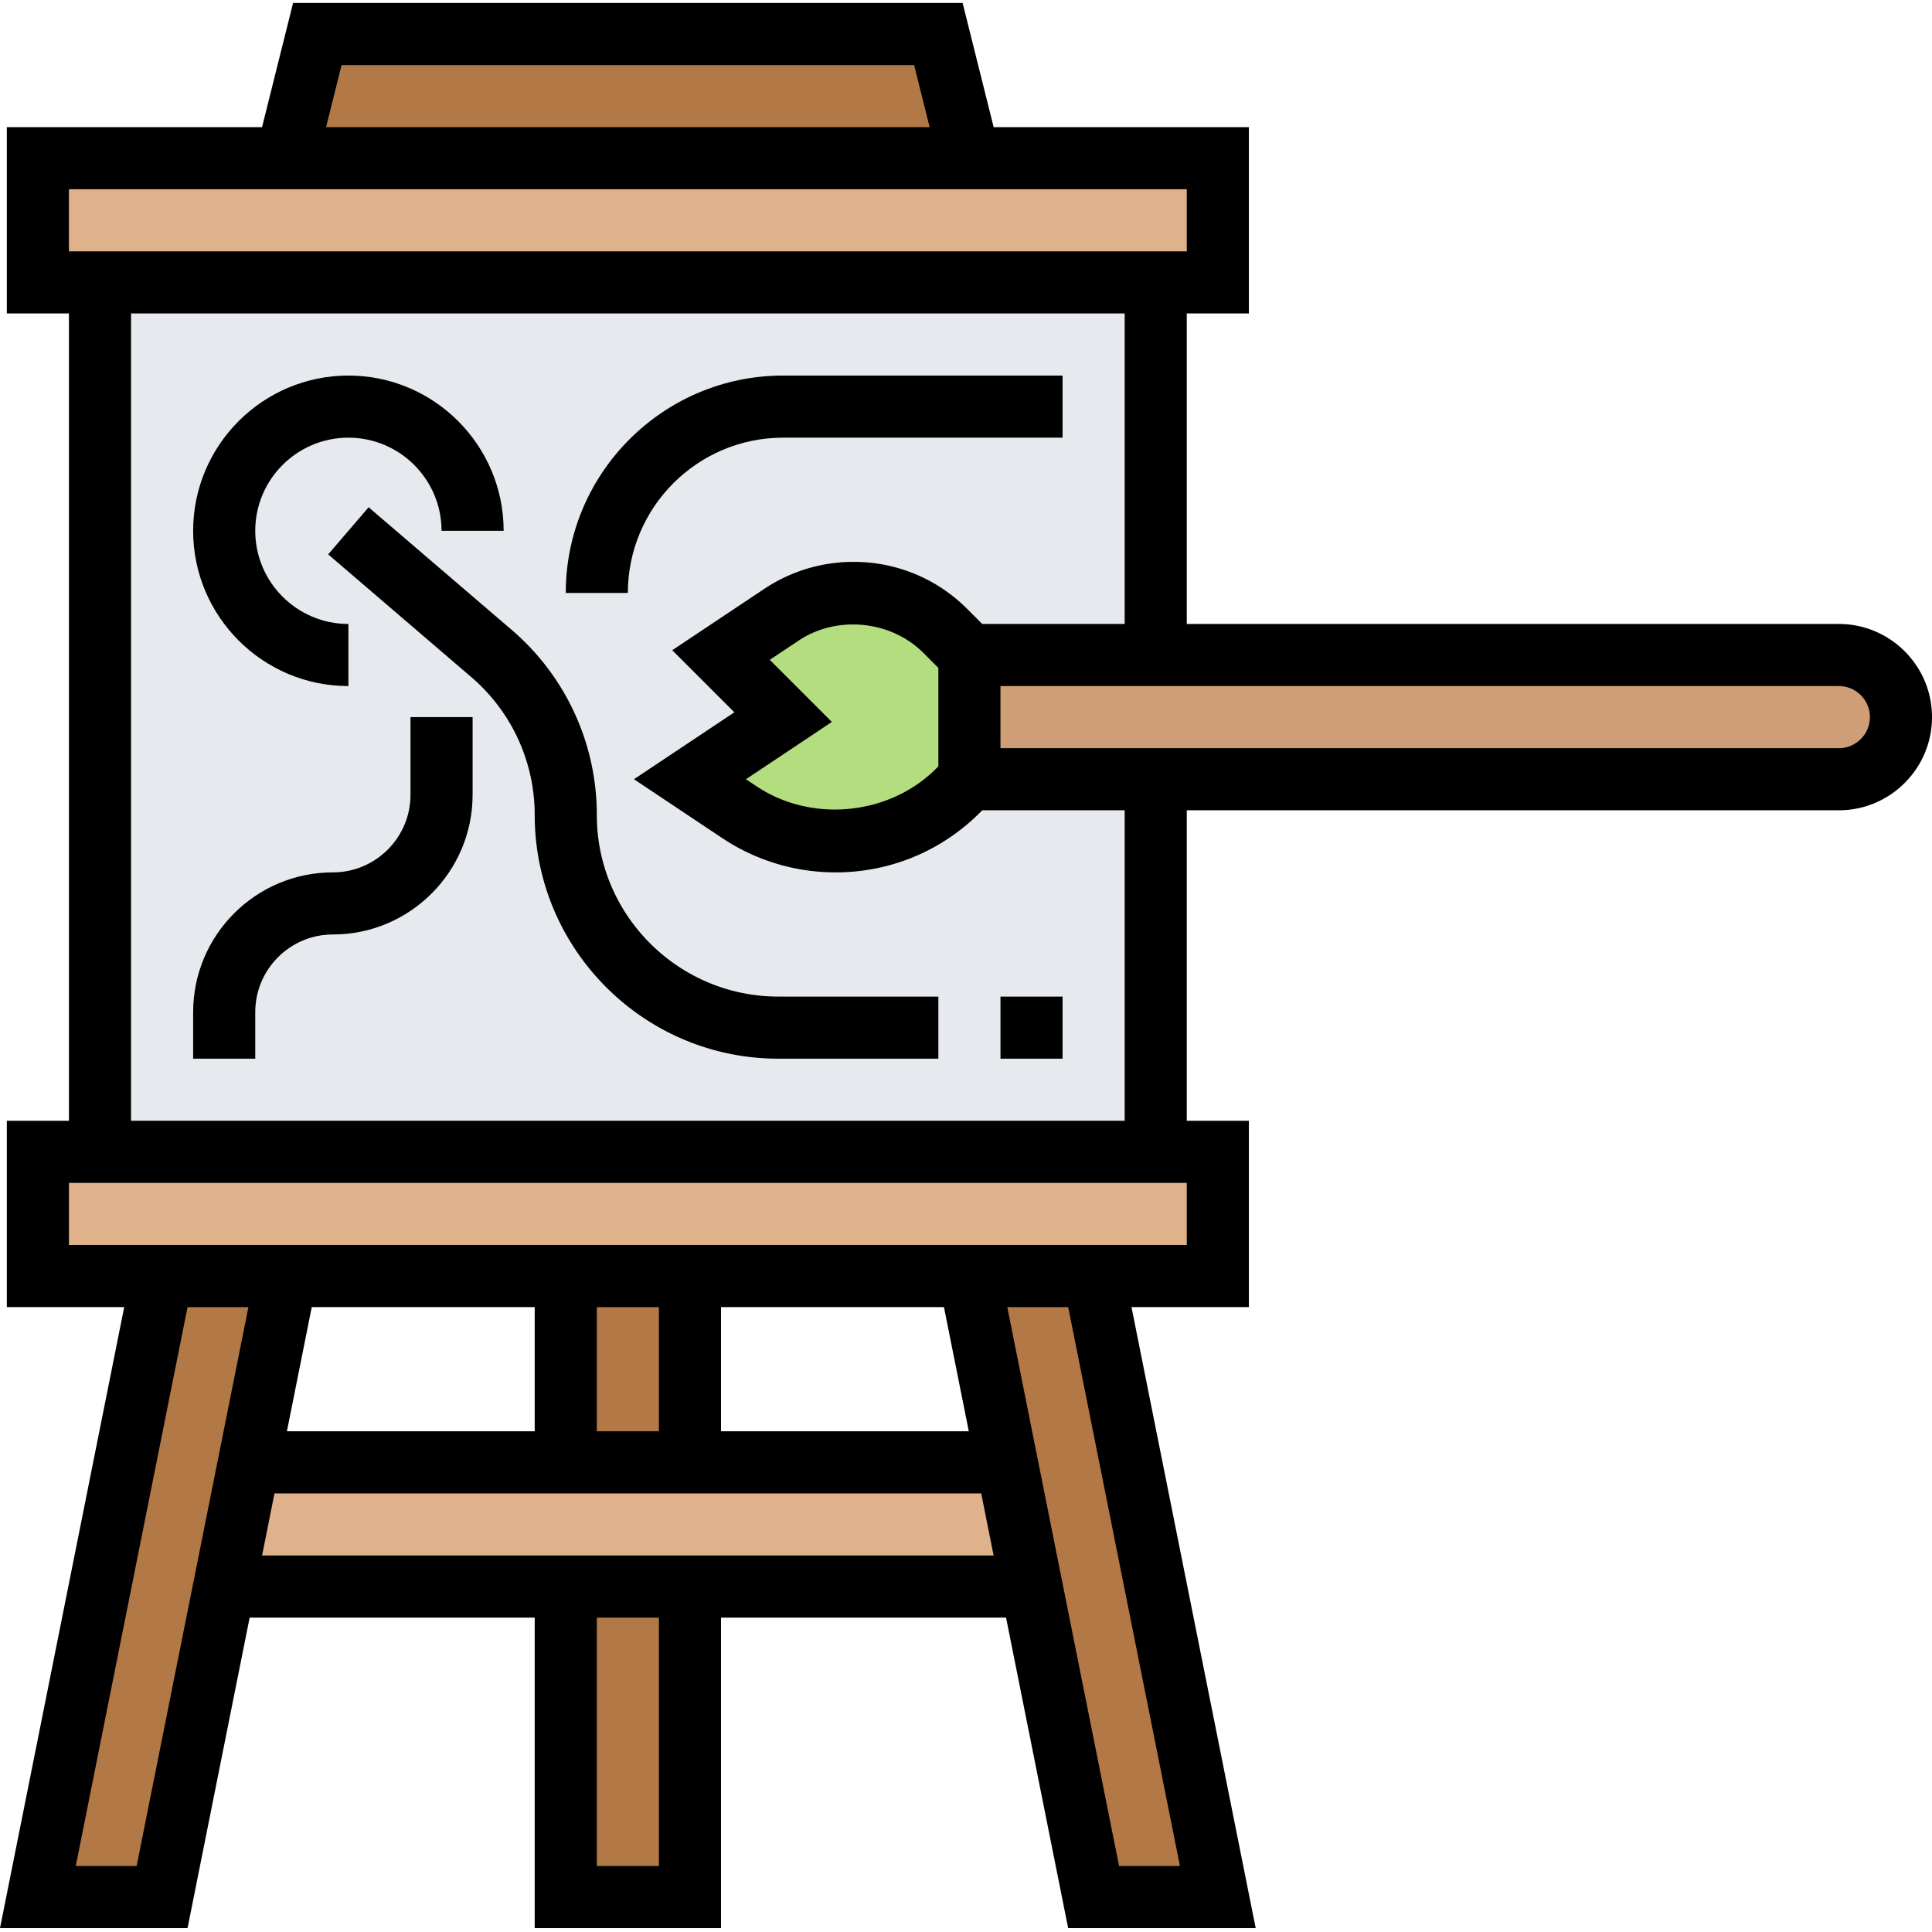 <svg height="497pt" viewBox="0 0 497.76 497" width="497pt" xmlns="http://www.w3.org/2000/svg"><g fill="#b27946"><path d="M241.762 8.379l8 32h-176l8-32zm0 0M145.762 408.379h32v80h-32zm0 0M145.762 328.379h32v48h-32zm0 0M281.762 328.379l32 160h-32l-16-80-6.48-32.32-9.52-47.68zm0 0"/></g><path d="M259.281 376.059l6.48 32.32h-208l6.477-32.32 1.524.32h192zm0 0" fill="#dfb28b"/><path d="M73.762 328.379l-9.524 47.68-6.476 32.32-16 80h-32l32-160zm0 0" fill="#b27946"/><path d="M313.762 296.379v32h-304v-32zm0 0M313.762 40.379v32h-304v-32zm0 0" fill="#dfb28b"/><path d="M25.762 72.379v224h272v-224zm0 0" fill="#e6e9ed"/><path d="M473.762 168.379c8.797 0 16 7.2 16 16 0 4.402-1.762 8.402-4.723 11.281-2.879 2.961-6.879 4.719-11.277 4.719h-224v-32zm0 0" fill="#cf9e76"/><path d="M249.762 168.379v32l-2.961 2.96a44.625 44.625 0 0 1-31.52 13.04c-8.8 0-17.441-2.64-24.8-7.52l-12.72-8.48 24-16-16-16 15.598-10.399c5.442-3.68 11.922-5.601 18.563-5.601 8.879 0 17.36 3.52 23.68 9.84zm0 0" fill="#b4dd7f"/><path d="M473.762 160.379h-168v-80h16v-48h-65.754l-8-32H75.512l-8 32H1.762v48h16v208h-16v48H32l-32 160h48.32l16-80h73.442v80h48v-80h73.437l16 80h48.32l-32-160h30.243v-48h-16v-80h168c13.23 0 24-10.766 24-24 0-13.23-10.77-24-24-24zm-385.754-144h147.504l4 16H84.008zm-70.246 32h288v16h-288zm17.437 432H19.52l28.801-144H64zm208-144l6.403 32h-63.84v-32zm-73.437 32h-16v-32h16zm-32 0h-63.84l6.398-32h57.442zm32 112h-16v-64h16zm-102.242-80l3.199-16H252.8l3.199 16zm236.48 80h-15.68l-28.8-144h15.687zm1.762-160h-288v-16h288zm-16-32h-256v-208h256v80H253.07l-3.847-3.848c-7.832-7.84-18.246-12.152-29.328-12.152a41.376 41.376 0 0 0-23.008 6.969l-23.688 15.793 16 16-25.863 17.238 22.742 15.168a52.525 52.525 0 0 0 29.195 8.832c14.055 0 27.278-5.48 37.215-15.414l.582-.586h36.692zM198.32 169.62l7.45-4.96c9.832-6.587 23.75-5.208 32.14 3.175l3.852 3.855v25.375l-.586.586c-12.04 12.047-32.04 14.032-46.215 4.575l-2.777-1.848 22.136-14.758zm275.442 22.758h-216v-16h216c4.406 0 8 3.586 8 8 0 4.418-3.594 8-8 8zm0 0"/><path d="M89.762 176.379v-16c-13.235 0-24-10.766-24-24 0-13.23 10.765-24 24-24 13.23 0 24 10.77 24 24h16c0-22.055-17.946-40-40-40-22.059 0-40 17.945-40 40 0 22.059 17.941 40 40 40zm0 0"/><path d="M153.762 209.578a62.688 62.688 0 0 0-21.93-47.672L94.969 130.31 84.55 142.453l36.863 31.606a46.702 46.702 0 0 1 16.348 35.52c0 34.624 28.168 62.8 62.797 62.8h41.203v-16h-41.203c-25.805 0-46.797-20.992-46.797-46.8zm0 0M257.762 256.379h16v16h-16zm0 0"/><path d="M105.762 204.379c0 11.031-8.977 20-20 20-19.852 0-36 16.152-36 36v12h16v-12c0-11.031 8.972-20 20-20 19.847 0 36-16.152 36-36v-20h-16zm0 0M201.762 112.379h72v-16h-72c-30.883 0-56 25.129-56 56h16c0-22.055 17.941-40 40-40zm0 0"/></svg>